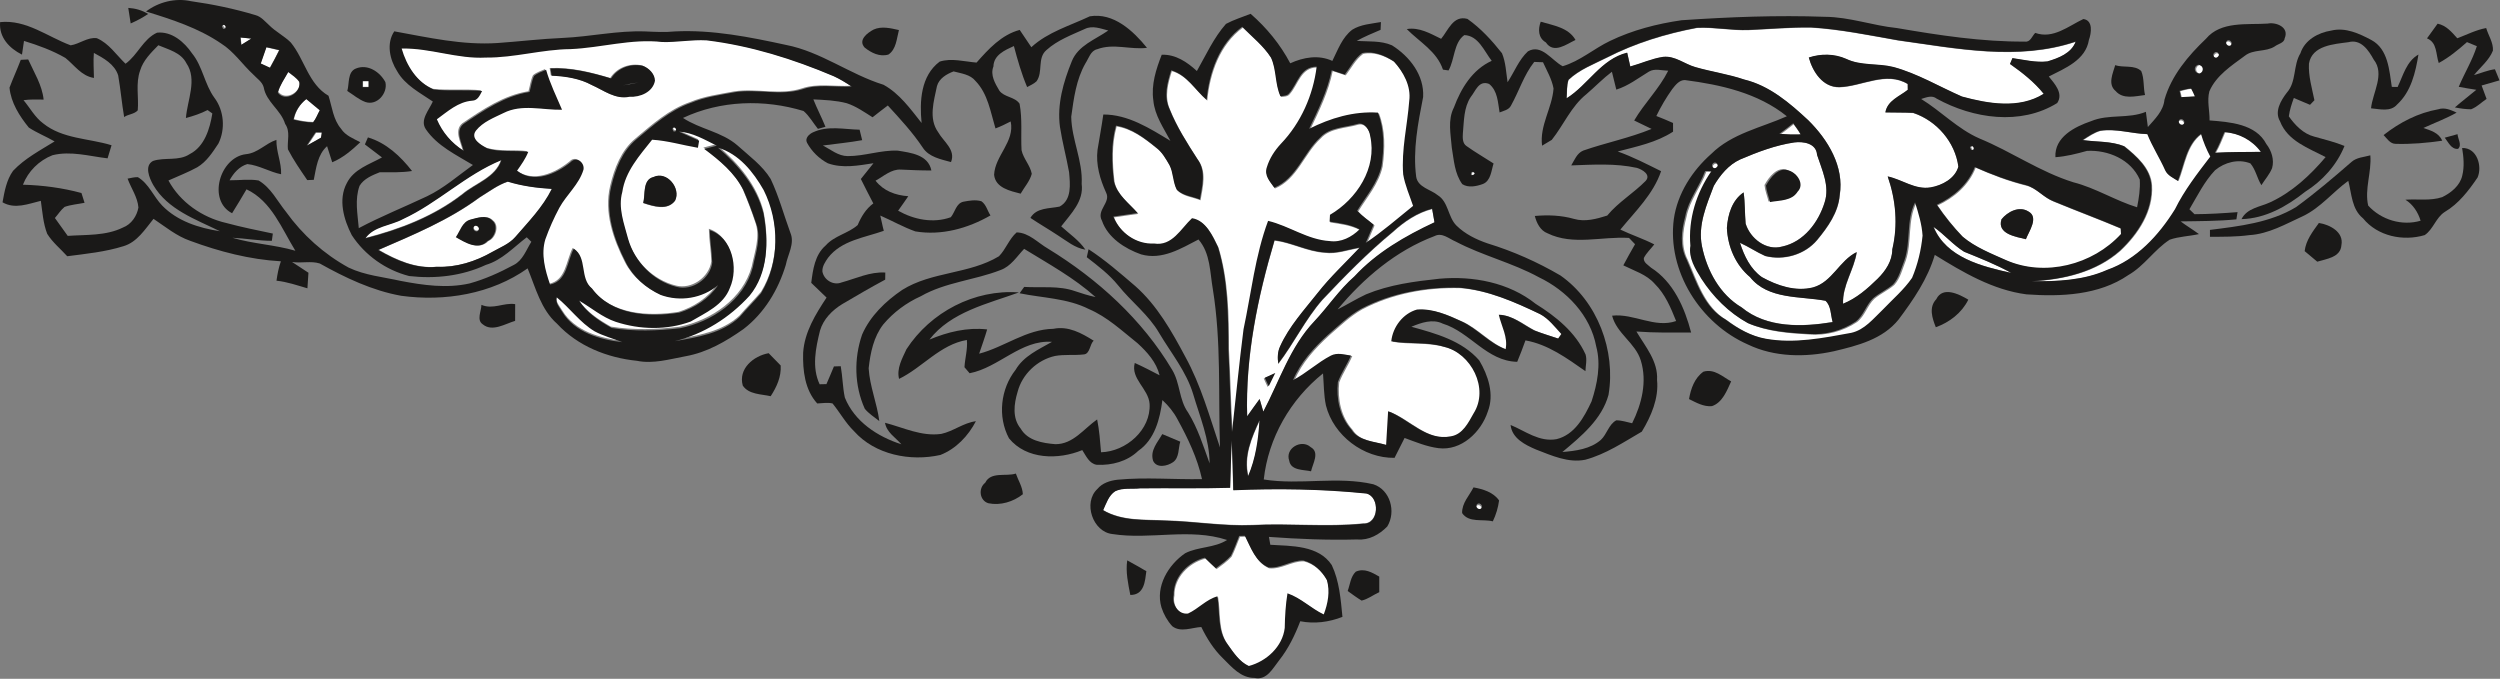 <?xml version="1.0" encoding="UTF-8" standalone="no"?>
<svg width="1267px" height="344px" viewBox="0 0 1267 344" version="1.1" xmlns="http://www.w3.org/2000/svg" xmlns:xlink="http://www.w3.org/1999/xlink" xmlns:sketch="http://www.bohemiancoding.com/sketch/ns">
    <rect x="0" y="0" width="1267" height="344" fill="#808080" stroke="none"/>
    <title>Untitled</title>
    <description>Created with Sketch (http://www.bohemiancoding.com/sketch)</description>
    <defs></defs>
    <g id="Page-1" stroke="none" stroke-width="1" fill="none" fill-rule="evenodd" sketch:type="MSPage">
        <g id="Group" sketch:type="MSLayerGroup">
            <path d="M113,12.646 C114.421,10.467 116.171,14.547 113.57,13.936 C113.43,13.607 113.141,12.966 113,12.646" id="Fill-1452" fill="#FFFFFF" sketch:type="MSShapeGroup"></path>
            <path d="M814.46,29.241 C828.779,21.911 844.32,17.151 860.1,14.181 C868.849,13.74 877.589,15.651 886.36,15.291 C896.83,14.841 907.299,13.89 917.8,14.01 C932.69,14.921 947.31,17.961 961.979,20.541 C991.73,24.66 1022.68,31.04 1052.02,21.201 C1049.78,27.18 1043.27,29.55 1037.7,31.231 C1031.71,31.89 1025.839,30.39 1019.97,29.56 C1019.54,30.54 1019.13,31.531 1018.73,32.52 C1024.96,36.901 1031.02,41.651 1035.819,47.64 C1023.409,55.421 1007.669,52.641 994.399,49.04 C982.88,44.01 971.95,37.421 959.75,34.081 C951.859,32.041 943.21,33.551 935.739,29.95 C929.77,27.281 922.919,27.22 916.76,29.261 C918.72,36.441 923.819,44.421 932.24,44.271 C943.67,43.921 955.96,35.991 966.879,42.66 C966.889,43.401 966.91,44.88 966.919,45.621 C962.739,48.97 956.63,51.02 955.569,57.051 C960.28,57.18 964.95,57.051 969.7,57.321 C981.569,61.271 990.95,72.12 992.56,84.57 C990.859,90.611 984.31,94.071 978.509,95.07 C970.62,96.391 964.099,91.061 956.74,89.511 C960.859,101.391 962.02,114.09 959.08,126.45 C959.069,132.36 955.68,137.391 951.64,141.37 C946.499,146.431 940.89,151.32 934.109,154.05 C933.71,144.681 939.66,136.881 941.04,127.86 C932.24,132.16 928.66,143.021 918.95,145.751 C910.02,148.001 900.749,144.861 892.99,140.55 C887.15,136.45 883.979,129.751 881.869,123.141 C886.279,125.1 890.249,127.87 894.68,129.821 C904.05,132.22 914.71,129.18 920.97,121.711 C926.37,115.171 931.7,107.76 932.41,99.021 C934.799,84.54 926.43,70.871 916.52,61.071 C907.12,52.32 896.85,43.5 884.04,40.411 C875.97,37.66 867.47,36.48 859.309,34.12 C853.82,32.601 849.04,28.31 843.02,28.911 C837.25,29.75 831.85,32.261 826.28,33.801 C825.889,32.051 825.1,28.551 824.71,26.801 C811.46,30.051 804.91,43.131 794,49.93 C794.29,46.81 793.95,43.541 794.97,40.551 C800.489,35.301 807.759,32.62 814.46,29.241" id="Fill-1453" fill="#FFFFFF" sketch:type="MSShapeGroup"></path>
            <path d="M611.85,50.999 C613.149,37.12 618.25,22.52 629.88,14 C634.859,19.029 640.62,23.56 644.459,29.6 C647.3,35.75 646.43,43.019 649.25,49.17 C650.819,48.99 652.77,49.05 653.78,47.57 C658.04,42.63 659.329,34.209 667.63,34.2 C665.86,48.64 659.629,62.729 649.52,73.28 C646.34,76.7 643.74,80.68 642.379,85.19 C640.899,89.429 644.059,92.48 646.169,95.55 C657.46,90.83 660.889,77.979 669.379,70.139 C674.18,64.85 682.01,65.099 688.36,63.22 C691.97,62.26 694.35,66.32 694.76,69.37 C698.35,85.53 687.91,101.41 674.38,109.289 C674.31,110.44 674.24,111.599 674.19,112.749 C679.35,113.55 684.68,114.16 689.37,116.66 C685.369,120.589 680.02,123.4 674.22,122.6 C663.02,121.93 653.71,114.91 643.009,112.36 C636.43,130.06 634.48,148.96 630.559,167.33 C628.34,184.629 626.67,201.999 624.72,219.33 C623.85,205.33 623.62,191.3 622.87,177.29 C622.83,159.98 622.66,142.28 617.599,125.589 C614.86,119.97 611.43,112.089 604.46,111.01 C598.76,116.299 594.45,125.309 585.209,123.84 C576.27,124.34 567.78,118.39 564.58,110.18 C568.669,109.54 572.78,108.98 576.889,108.4 C572.57,103.379 566.41,99.149 564.88,92.32 C563.729,82.979 563.37,73.25 565.919,64.1 C573.749,65.34 580.14,70.23 586.12,75.08 C589.229,77.369 591.12,80.82 593.02,84.09 C595.01,87.99 594.689,92.649 596.71,96.539 C599.77,99.629 604.61,99.939 608.45,101.519 C609.61,94.67 611.71,87.05 607.149,81.01 C601.859,72.8 596.569,64.53 592.93,55.43 C590.089,49.1 591.93,42.3 593.919,36.059 C601.89,38.35 605.91,45.939 611.85,50.999" id="Fill-1454" fill="#FFFFFF" sketch:type="MSShapeGroup"></path>
            <path d="M122,19 C123.83,19.17 125.651,19.349 127.481,19.55 C125.801,20.639 124.111,21.69 122.401,22.72 C122.301,21.79 122.1,19.929 122,19" id="Fill-1455" fill="#FFFFFF" sketch:type="MSShapeGroup"></path>
            <path d="M288.62,24.509 C304.111,23.849 319.491,19.109 335.051,20.919 C342.55,21.149 350.011,19.648 357.521,20.078 C379.841,22.799 401.46,29.559 422.101,38.319 C425.24,39.749 428.181,41.579 431.06,43.469 C422.82,43.919 414.241,42.059 406.261,44.819 C395.201,48.359 383.34,44.549 372.02,46.319 C364.481,47.759 356.75,48.739 349.631,51.749 C339.031,55.409 330.481,63.098 322.021,70.188 C314.75,76.208 311.321,85.349 309.201,94.249 C306.05,107.529 310.691,121.049 316.701,132.789 C320.4,140.078 326.981,145.718 334.34,149.119 C344.12,152.668 355.391,150.859 363.35,144.139 C358.841,150.959 351.531,155.618 343.841,158.039 C328.591,160.469 309.591,159.479 299.53,145.898 C293.041,140.699 297.271,130.199 290.24,125.659 C286.801,132.098 286.951,142.009 278.22,143.828 C275.731,136.569 273.521,128.538 275.81,120.949 C277.771,115.438 280.161,110.078 282.92,104.919 C286.601,98.219 292.931,93.069 295.151,85.589 C295.831,81.939 291.47,78.669 288.65,81.809 C281.301,87.789 269.94,92.828 261.471,86.149 C263.611,83.109 265.79,80.058 267.17,76.578 C260.351,75.689 253.181,76.889 246.551,74.899 C243.44,73.398 237.551,69.889 240.65,65.819 C244.161,61.388 249.751,59.279 254.69,56.869 C263.921,52.199 274.421,55.448 284.281,55.248 C281.441,48.558 278.21,42.029 276.201,35.018 C274.121,35.929 271.861,36.619 270.11,38.119 C268.911,40.668 268.59,43.529 267.821,46.229 C255.251,48.259 244.59,55.519 234.281,62.489 C230.06,65.999 233.4,71.738 234.42,76.058 C228.371,72.179 223.661,66.719 220.85,60.069 C226.34,56.099 231.611,51.209 238.741,50.648 C241.58,50.589 242.641,47.869 243.77,45.739 C235.641,44.978 227.441,45.879 219.341,45.008 C210.751,41.489 205.49,32.849 203,24.229 C217.421,23.879 231.21,29.598 245.67,28.799 C260.141,28.938 274.151,24.629 288.62,24.509 L288.62,24.509 Z M309.251,39.529 L309.251,39.529 C299.28,36.549 289.04,33.978 278.561,34.489 C278.741,35.708 278.931,36.939 279.131,38.159 C286.151,38.459 293.33,39.539 299.591,42.929 C305.67,45.608 311.521,50.379 318.641,48.809 C323.971,49.129 330.42,46.469 331.501,40.699 C331.451,37.208 328.46,34.289 325.34,33.139 C319.17,31.799 312.65,34.219 309.251,39.529 L309.251,39.529 Z" id="Fill-1456" fill="#FFFFFF" sketch:type="MSShapeGroup"></path>
            <path d="M1128.352,21.391 C1129.612,20.122 1131.732,22.242 1130.471,23.512 C1129.242,24.682 1127.171,22.612 1128.352,21.391" id="Fill-1457" fill="#FFFFFF" sketch:type="MSShapeGroup"></path>
            <path d="M134.881,24 C137.061,24.47 139.231,24.97 141.401,25.48 C139.901,28.5 138.341,31.48 136.691,34.419 C135.121,33.71 133.561,33 132,32.27 C132.991,29.52 133.91,26.75 134.881,24" id="Fill-1458" fill="#FFFFFF" sketch:type="MSShapeGroup"></path>
            <path d="M690.861,27.322 C696.5,26.112 702.201,28.491 706.85,31.491 C711.751,36.842 715.76,44.112 714.721,51.582 C713.78,64.002 710.681,76.302 711.66,88.822 C712.601,94.352 714.911,99.492 716.681,104.772 C708.791,111.141 701.111,117.842 692.681,123.502 C693.98,120.422 695.361,117.372 696.641,114.272 C693.861,111.921 690.77,109.892 688.321,107.202 C692.84,99.861 698.761,93.141 700.71,84.482 C701.951,75.541 702.211,66.032 698.851,57.502 C686.541,56.712 674.83,60.241 664,65.701 C668.551,56.112 673.28,46.512 675.421,36.032 C677.611,36.792 679.801,37.522 682.02,38.202 C684.881,34.522 687.031,30.101 690.861,27.322" id="Fill-1459" fill="#FFFFFF" sketch:type="MSShapeGroup"></path>
            <path d="M1122.492,27.486 C1123.711,26.046 1125.861,28.146 1124.382,29.376 C1123.142,30.866 1121.042,28.716 1122.492,27.486" id="Fill-1460" fill="#FFFFFF" sketch:type="MSShapeGroup"></path>
            <path d="M1114.711,33 C1117.312,33.16 1118.042,36.48 1115.352,37.46 C1112.731,37.29 1112.001,33.98 1114.711,33" id="Fill-1461" fill="#FFFFFF" sketch:type="MSShapeGroup"></path>
            <path d="M146.28,36 C148.23,37.539 150.43,38.88 151.85,40.97 C153.049,46.48 144.76,51.47 141,46.44 C142.03,42.649 144.43,39.42 146.28,36" id="Fill-1462" fill="#FFFFFF" sketch:type="MSShapeGroup"></path>
            <path d="M184,41 L186.999,41 L186.999,44 L184,44 L184,41" id="Fill-1463" fill="#FFFFFF" sketch:type="MSShapeGroup"></path>
            <path d="M316,43.48 C318.65,42.861 321.219,42.4 323.96,42 C321.359,42.63 318.59,43.041 316,43.48" id="Fill-1464" fill="#FFFFFF" sketch:type="MSShapeGroup"></path>
            <path d="M1105,46.17 C1106.919,45.71 1108.829,45.15 1110.82,45 C1111.57,46.26 1112.13,47.629 1112.73,48.979 C1110.98,49.08 1107.48,49.28 1105.73,49.37 C1105.549,48.57 1105.19,46.97 1105,46.17" id="Fill-1465" fill="#FFFFFF" sketch:type="MSShapeGroup"></path>
            <path d="M149,60.38 C149.8,56.16 152.159,52.61 155.45,50 C157.16,51.42 160.58,54.26 162.28,55.68 C161.129,57.69 160.379,59.99 158.87,61.809 C155.52,61.76 152.24,61.19 149,60.38" id="Fill-1466" fill="#FFFFFF" sketch:type="MSShapeGroup"></path>
            <path d="M1104.352,61.392 C1105.611,60.121 1107.732,62.242 1106.472,63.512 C1105.242,64.682 1103.171,62.611 1104.352,61.392" id="Fill-1467" fill="#FFFFFF" sketch:type="MSShapeGroup"></path>
            <path d="M909.03,63 C910.32,64.819 911.7,66.61 912.791,68.59 C909.141,68.71 905.61,68.59 902,68.37 C904.38,66.62 906.72,64.84 909.03,63" id="Fill-1468" fill="#FFFFFF" sketch:type="MSShapeGroup"></path>
            <path d="M341,64.647 C342.42,62.466 344.171,66.547 341.571,65.937 C341.431,65.606 341.141,64.967 341,64.647" id="Fill-1469" fill="#FFFFFF" sketch:type="MSShapeGroup"></path>
            <path d="M1064.72,66.306 C1072.759,65.106 1080.6,67.805 1088.6,68.026 C1091.139,74.376 1094.889,80.135 1097.669,86.386 C1098.9,89.056 1101.779,90.246 1104.109,91.756 C1107.36,83.666 1108.29,73.506 1115.819,67.926 C1117,71.885 1118.57,75.775 1120.54,79.426 C1114.02,87.946 1107.379,96.476 1102.62,106.135 C1094.44,119.275 1083.229,131.555 1068.289,136.805 C1056.32,142.176 1042.89,142.725 1030,142.576 C1045.899,141.785 1062.52,137.926 1074.71,127.106 C1083.779,118.586 1091.479,106.926 1090.68,93.975 C1090.13,85.385 1083.019,79.176 1076.77,74.155 C1070.169,71.485 1062.72,72.046 1055.799,71.035 C1058.619,69.226 1061.439,67.206 1064.72,66.306" id="Fill-1470" fill="#FFFFFF" sketch:type="MSShapeGroup"></path>
            <path d="M160.419,67 C161.21,67.011 162.79,67.031 163.58,67.04 C163.479,67.681 163.289,68.971 163.19,69.621 C160.79,70.951 158.399,72.31 156,73.66 C157.45,71.421 158.93,69.211 160.419,67" id="Fill-1471" fill="#FFFFFF" sketch:type="MSShapeGroup"></path>
            <path d="M343.6,66 C350.62,66.459 356.661,70.109 362.801,73.129 C360.67,73.669 358.561,74.22 356.461,74.799 C364.15,80.57 371.9,86.91 376.311,95.679 C378.691,101.2 380.83,106.839 382.741,112.55 C385.45,119.88 382.421,127.68 380.991,134.95 C376.531,151.5 360.351,162.379 344.21,165.629 C332.75,166.97 320.971,167.36 309.571,165.519 C303.331,162.019 296.931,157.82 293,151.65 C299.191,155.259 304.741,160.1 311.611,162.41 C323.801,166.4 337.45,166.729 349.54,162.249 C357.02,157.83 366.201,153.94 369.44,145.17 C373.911,135.11 370.681,119.679 359.241,115.939 C359.311,121.47 360.351,126.94 360.481,132.47 C359.41,140.499 350.521,146.749 342.59,144.72 C330.741,141.859 321.201,132.05 317.871,120.429 C315.85,112.729 312.651,104.629 314.9,96.58 C316.42,86.11 323.701,78.05 330.011,70.1 C337.891,70.58 345.471,72.879 353.221,74.19 C353.42,72.979 353.631,71.78 353.841,70.58 C350.421,69.06 347,67.529 343.6,66 L343.6,66 Z M331.141,89.81 L331.141,89.81 C325.501,91.16 327.071,98.97 325.951,102.95 C331.091,104.65 338.221,106.96 342.09,101.78 C345.201,95.609 338,86.569 331.141,89.81 L331.141,89.81 Z" id="Fill-1472" fill="#FFFFFF" sketch:type="MSShapeGroup"></path>
            <path d="M1127.799,67 C1135.079,67.441 1141.89,71.061 1146.24,76.981 C1138.48,77.061 1130.72,76.981 1123,77.44 C1124.93,74.121 1126.289,70.531 1127.799,67" id="Fill-1473" fill="#FFFFFF" sketch:type="MSShapeGroup"></path>
            <path d="M909.34,72.15 C913.859,71.561 920.529,72.511 920.9,78.45 C923.39,86.091 927.41,94.261 924.76,102.45 C921.64,112.661 914.15,122.59 903.22,124.92 C895.069,127.211 886.95,120.731 884.69,113.271 C884.23,108 884.43,102.711 883.67,97.48 C877.77,101.451 875.66,108.75 875.199,115.48 C875.609,124.96 879.57,134.25 886.95,140.421 C896.069,151.86 912.419,149.991 925.15,152.381 C928.09,155.001 927.73,159.581 928.81,163.2 C913.37,165.711 895.469,166.351 882.67,155.761 C871.61,149.23 865.099,137.091 862.579,124.811 C860.38,114.13 864.89,103.89 868.57,94.15 C871.789,88.701 876.06,83.46 881.95,80.77 C890.749,77.021 899.819,73.56 909.34,72.15 L909.34,72.15 Z M894.239,93.761 L894.239,93.761 C894.48,96.621 895.62,99.321 896.299,102.11 C901.19,101.211 907.3,101.64 910.28,96.851 C913.93,93.161 910.14,87.511 906.03,86.221 C900.759,83.951 896.409,89.781 894.239,93.761 L894.239,93.761 Z" id="Fill-1474" fill="#FFFFFF" sketch:type="MSShapeGroup"></path>
            <path d="M363.96,74 C374.59,77.18 381.82,86.24 387.089,95.49 C395.19,111.7 395.26,132.191 385.72,147.811 C382.22,151.95 378.34,155.771 374.819,159.891 C365.929,168.191 353.49,170.041 342,172.061 C356.639,168.51 369.859,160.13 379.95,149.03 C389.45,137.51 389.6,121.501 387.029,107.471 C383.71,93.931 374.32,82.891 363.96,74" id="Fill-1475" fill="#FFFFFF" sketch:type="MSShapeGroup"></path>
            <path d="M999,74.647 C1000.411,72.467 1002.161,76.547 999.57,75.936 C999.431,75.607 999.14,74.967 999,74.647" id="Fill-1476" fill="#FFFFFF" sketch:type="MSShapeGroup"></path>
            <path d="M253.91,81 C250.94,89.951 240.85,92.741 234.239,98.32 C219.85,109.491 202.52,116.161 185,120.61 C189.299,114.431 197.86,114.241 204.02,110.87 C221.68,102.721 235.84,88.361 253.91,81" id="Fill-1477" fill="#FFFFFF" sketch:type="MSShapeGroup"></path>
            <path d="M868.492,83.486 C869.712,82.046 871.861,84.145 870.381,85.375 C869.142,86.865 867.042,84.716 868.492,83.486" id="Fill-1478" fill="#FFFFFF" sketch:type="MSShapeGroup"></path>
            <path d="M1001.29,85 C1009.661,88.719 1018.241,91.959 1027.15,94.16 C1032.461,95.559 1035.891,100.28 1040.921,102.24 C1052.291,106.95 1063.84,111.219 1075.181,116.03 C1075.221,116.75 1075.311,118.2 1075.36,118.92 C1061.041,134.59 1036.801,140.78 1017.121,132.189 C1009.48,128.76 1001.44,125.64 994.96,120.189 C990.181,115.23 985.851,109.839 982,104.13 C990.391,100.269 997.901,93.78 1001.29,85 L1001.29,85 Z M1014.331,111.13 L1014.331,111.13 C1011.881,118.669 1021.891,120.01 1026.681,121.24 C1028.161,117.33 1033.411,110.16 1027.971,107.19 C1023.261,104.22 1017.411,107.33 1014.331,111.13 L1014.331,111.13 Z" id="Fill-1479" fill="#FFFFFF" sketch:type="MSShapeGroup"></path>
            <path d="M746.526,87 C750.447,87.78 744.227,90.439 746.526,87" id="Fill-1480" fill="#FFFFFF" sketch:type="MSShapeGroup"></path>
            <path d="M864.794,87 C865.584,87.01 867.173,87.039 867.964,87.05 C860.334,98.06 856.174,111.35 857.333,124.85 C856.314,131.1 859.784,136.479 862.854,141.529 C868.764,150.7 876.764,158.73 886.373,164 C896.064,168.129 906.783,168.969 917.183,169.539 C925.564,170.18 934.123,167.929 941.103,163.269 C945.173,160.18 946.304,154.85 949.953,151.419 C953.123,148.79 956.954,147.109 960.074,144.41 C963.163,141.01 964.154,136.31 965.823,132.17 C969.074,122.69 966.634,111.92 971.194,102.859 C972.913,108.339 974.654,113.96 975.004,119.719 C974.274,127.04 972.554,134.31 969.694,141.09 C965.544,147.129 959.893,151.92 954.864,157.19 C950.084,161.73 945.624,167.499 938.823,168.98 C924.573,171.6 909.904,174.549 895.434,171.94 C887.944,170.6 881.223,166.779 875.213,162.279 C864.054,155.969 860.224,142.73 855.383,131.72 C851.844,124.949 852.804,117.199 854.684,110.109 C856.263,101.68 861.874,94.92 864.794,87" id="Fill-1481" fill="#FFFFFF" sketch:type="MSShapeGroup"></path>
            <path d="M243.279,99.99 C247.93,97.169 252.4,93.699 257.589,92 C264.83,94.239 272.35,95.239 279.929,95.69 C275.37,104.93 268.08,112.33 261.419,120.05 C258.339,123.59 253.839,125.29 249.86,127.55 C241.29,132.48 231.53,135.58 221.55,135.17 C210.91,136.25 200.95,131.789 192,126.629 C209.68,118.969 227.69,111.52 243.279,99.99 L243.279,99.99 Z M238.81,111.329 L238.81,111.329 C234.74,112.439 233.65,117.12 231.479,120.23 C236.09,122.859 242.759,127.16 247.58,122.129 C251.199,120.739 253.28,114.36 249.899,111.749 C247.01,108.72 242.35,110.42 238.81,111.329 L238.81,111.329 Z" id="Fill-1482" fill="#FFFFFF" sketch:type="MSShapeGroup"></path>
            <path d="M705.874,117.71 C711.614,112.479 718.204,107.949 725.833,106 C726.133,107.709 726.734,111.13 727.034,112.85 C712.183,119.81 697.664,128.15 686.434,140.3 C678.724,147.02 673.113,155.62 666.144,163.02 C653.863,175.94 648.443,193.33 640.273,208.8 C639.653,206.66 639.033,204.52 638.404,202.4 C636.223,205.27 634.214,208.26 632.094,211.17 C631.154,180.92 637.383,150.84 645.964,121.969 C654.653,123.049 662.544,127.58 671.353,128.15 C677.423,128.96 683.194,126.64 689.083,125.709 C681.944,133.33 674.244,140.45 667.794,148.689 C660.984,157.299 653.364,165.57 648.804,175.679 C647.484,178.43 647.434,181.53 647.854,184.489 C655.813,174.06 661.543,162.01 670.203,152.08 C681.544,140.079 693.124,128.24 705.874,117.71 L705.874,117.71 Z M640.454,191.839 L640.454,191.839 C641.104,193.27 641.773,194.709 642.454,196.14 C643.564,193.899 644.674,191.649 645.774,189.399 C643.984,190.179 642.214,191 640.454,191.839 L640.454,191.839 Z" id="Fill-1483" fill="#FFFFFF" sketch:type="MSShapeGroup"></path>
            <path d="M240.391,114.346 C241.612,113.176 243.671,115.246 242.512,116.466 C241.242,117.735 239.122,115.616 240.391,114.346" id="Fill-1484" fill="#FFFFFF" sketch:type="MSShapeGroup"></path>
            <path d="M980,115 C985.479,118.81 989.819,124.07 995.509,127.61 C1003.59,130.89 1011.729,134.11 1019.38,138.329 C1004.6,135.09 986.38,130.59 980,115" id="Fill-1485" fill="#FFFFFF" sketch:type="MSShapeGroup"></path>
            <path d="M690.439,156.767 C705.75,148.747 723.229,145.567 740.42,146.047 C754.849,147.297 768.26,153.257 781.179,159.437 C785.57,161.817 788.62,165.907 791.959,169.507 C791.55,170.087 790.75,171.237 790.34,171.807 C786.279,170.436 782.13,169.207 778.14,167.647 C772.369,164.697 767.08,159.897 760.28,159.736 C761.55,165.447 765.03,171.167 763.729,177.217 C755.32,174.157 749.42,166.747 741.32,163.076 C734.289,159.837 726.8,156.507 718.86,157.107 C711.759,159.067 706.53,165.936 705.79,173.206 C714.61,174.767 723.72,173.357 732.4,175.947 C746.29,179.157 755.54,197.206 747.489,209.767 C744.86,214.447 741.99,220.327 736.129,221.336 C723.58,223.906 714.96,212.726 704.189,208.637 C703.81,214.327 703.47,220.017 703.179,225.707 C697.14,223.867 689.149,223.817 685.499,217.826 C679.67,211.407 677.84,202.286 678.72,193.867 C680.469,189.186 683.39,185.056 685.34,180.457 C682.019,179.917 678.429,178.817 675.23,180.427 C668.42,183.946 662.8,189.336 656,192.887 C659.769,183.867 666.559,176.476 673.69,169.947 C679.06,165.297 684.219,160.277 690.439,156.767" id="Fill-1486" fill="#FFFFFF" sketch:type="MSShapeGroup"></path>
            <path d="M282.168,150 C288.868,155.39 293.927,162.779 301.417,167.239 C305.848,169.599 310.757,170.87 315.407,172.71 C304.098,171.439 291.358,167.759 285.067,157.529 C283.717,155.23 281.348,152.91 282.168,150" id="Fill-1487" fill="#FFFFFF" sketch:type="MSShapeGroup"></path>
            <path d="M632.716,241.31 C630.306,231.249 634.426,221.859 638.496,213 C637.946,222.62 636.556,232.41 632.716,241.31" id="Fill-1488" fill="#FFFFFF" sketch:type="MSShapeGroup"></path>
            <path d="M623.379,247.06 C623.66,239.039 623.77,231.009 624.15,223 C624.57,231.43 624.78,239.859 624.95,248.309 C647.4,247.37 670,247.7 692.369,249.97 C699.34,251.57 699.009,265.61 690.759,265.239 C672.189,267.129 653.49,265.01 634.86,266 C620.1,266.64 605.47,264.08 590.739,263.71 C580.04,263.14 568.61,264.129 559,258.44 C560.59,255.01 561.799,250.93 565.149,248.789 C569.04,246.939 573.58,247.82 577.739,247.36 C592.95,247.16 608.169,247.55 623.379,247.06" id="Fill-1489" fill="#FFFFFF" sketch:type="MSShapeGroup"></path>
            <path d="M748.352,256.392 C749.612,255.121 751.731,257.241 750.472,258.512 C749.242,259.672 747.171,257.612 748.352,256.392" id="Fill-1490" fill="#FFFFFF" sketch:type="MSShapeGroup"></path>
            <path d="M628.39,272.071 C629.11,272.051 630.55,272.02 631.259,272 C634.259,277.921 636.63,285.181 643.219,288.04 C649.38,288.67 654.67,284.35 660.84,284.511 C666.109,285.811 670.25,289.741 672.83,294.43 C674.53,300.241 673.349,306.341 671.25,311.86 C664.8,308.821 659.68,303.5 652.869,301.161 C651.919,306.961 651.58,312.83 651.48,318.7 C650.39,328.19 642.19,335.65 633.29,337.991 C628.44,335.8 625.38,331.011 622.39,326.841 C617.24,319.941 618.719,310.651 617.35,302.691 C611.639,304.3 607.73,309.001 602.46,311.41 C597.409,312.051 594.139,306.58 595.2,301.981 C595,292.831 602.419,285.261 610.949,283.101 C612.8,284.911 614.65,286.72 616.57,288.451 C619.21,286.471 621.98,284.591 624.19,282.131 C625.82,278.88 627.01,275.431 628.39,272.071" id="Fill-1491" fill="#FFFFFF" sketch:type="MSShapeGroup"></path>
            <path d="M74,5.822 C80.381,0.983 88.891,-1.138 96.781,0.602 C107.861,2.162 118.861,4.452 129.59,7.693 C132.391,8.482 134.27,10.853 136.361,12.722 C139.691,16.103 144.071,18.213 147.421,21.593 C154.391,30.182 156.331,42.642 166.49,48.533 C168.29,54.143 168.841,60.572 172.831,65.233 C175.081,68.753 179.101,70.193 182.591,72.083 C178.351,76.082 173.831,79.982 168.371,82.243 C167.711,80.202 166.411,76.122 165.761,74.083 C160.901,78.413 160.241,85.163 159.02,91.143 C158.191,91.183 156.541,91.243 155.711,91.273 C152.261,86.193 148.721,81.122 145.911,75.662 C145.501,71.333 147.281,66.722 144.5,62.772 C142.331,55.643 134.921,51.733 133.631,44.183 C132.841,41.372 130.191,39.773 128.321,37.742 C122.78,32.612 118.511,26.093 112.04,22.022 C100.541,14.183 87.18,9.883 74,5.822 L74,5.822 Z M112.46,13.272 L112.46,13.272 C112.601,13.592 112.89,14.233 113.03,14.562 C115.631,15.173 113.881,11.093 112.46,13.272 L112.46,13.272 Z M121.85,19.003 L121.85,19.003 C121.95,19.932 122.151,21.793 122.251,22.723 C123.961,21.693 125.651,20.642 127.331,19.553 C125.501,19.352 123.68,19.173 121.85,19.003 L121.85,19.003 Z M135.061,23.903 L135.061,23.903 C134.09,26.653 133.171,29.423 132.18,32.173 C133.741,32.903 135.301,33.613 136.871,34.322 C138.521,31.383 140.081,28.403 141.581,25.383 C139.411,24.873 137.241,24.373 135.061,23.903 L135.061,23.903 Z M146.071,36.533 L146.071,36.533 C144.221,39.953 141.821,43.182 140.791,46.973 C144.551,52.003 152.84,47.013 151.641,41.503 C150.221,39.413 148.021,38.072 146.071,36.533 L146.071,36.533 Z M148.751,60.613 L148.751,60.613 C151.991,61.423 155.271,61.993 158.621,62.042 C160.13,60.223 160.88,57.923 162.031,55.913 C160.331,54.493 156.911,51.653 155.201,50.233 C151.91,52.843 149.551,56.393 148.751,60.613 L148.751,60.613 Z M159.87,67.142 L159.87,67.142 C158.381,69.353 156.901,71.563 155.451,73.802 C157.85,72.452 160.241,71.093 162.641,69.763 C162.74,69.113 162.93,67.823 163.031,67.182 C162.241,67.173 160.661,67.153 159.87,67.142 L159.87,67.142 Z" id="Fill-1492" fill="#1A1918" sketch:type="MSShapeGroup"></path>
            <path d="M65,4 C68.56,4.219 72.02,5.19 75.069,7.08 C72.29,8.97 69.3,10.53 66.23,11.889 C65.919,9.92 65.309,5.97 65,4" id="Fill-1493" fill="#1A1918" sketch:type="MSShapeGroup"></path>
            <path d="M522.682,23.919 C531.082,16.19 542.222,13.06 552.311,8.27 C564.352,6.279 574.341,15.66 581.292,24.24 C572.852,25.319 564.342,21.82 556.061,24.95 C552.712,25.66 551.762,29.62 550.102,32.099 C545.392,40.34 544.181,49.92 542.901,59.15 C543.082,70.759 548.831,81.49 548.192,93.18 C549.361,101.96 542.702,108.359 537.812,114.71 C541.992,118.529 546.861,121.769 550.082,126.53 C544.731,125.68 540.581,122.07 536.152,119.29 C531.552,116.249 526.792,113.5 522.212,110.43 C525.311,105.11 531.821,105.8 537.021,104.69 C543.302,101.249 542.322,93.22 541.811,87.279 C540.431,79.58 538.372,72.01 537.182,64.28 C535.642,52.88 538.931,41.54 543.172,31.09 C546.401,22.99 555.052,20.11 561.671,15.459 C557.842,14.5 553.682,12.78 549.842,14.649 C543.112,17.69 535.922,20.34 530.381,25.34 C525.542,29.4 528.771,36.54 525.282,41.239 C523.922,42.52 522.152,43.24 520.551,44.13 C517.712,37.4 515.702,30.38 513.842,23.33 C509.342,25.39 503.602,27.85 503.472,33.689 C501.742,38.02 504.332,42.29 506.472,45.939 C508.972,49.37 514.321,48.99 516.722,52.569 C518.192,60.339 517.292,68.27 517.722,76.13 C518.632,80.41 522.112,83.76 522.902,88.09 C521.902,91.85 519.152,94.829 517.262,98.15 C512.032,96.79 504.461,95.239 503.812,88.58 C504.262,78.869 514.391,71.79 512.212,61.55 C509.692,62.859 507.152,64.11 504.501,65.09 C501.992,56.76 500.672,47.5 494.362,41.02 C491.702,37.68 487.082,37.229 483.272,36.189 C479.722,37.55 475.931,39.74 474.851,43.649 C473.312,51.17 470.472,60.08 475.471,67.009 C478.181,71.81 484.492,75.89 481.972,82.139 C476.891,80.74 470.751,79.61 467.662,74.819 C462.521,67.09 456.191,60.279 449.942,53.459 C447.301,55.36 444.812,57.47 442.211,59.439 C438.021,56.79 433.871,53.859 429.132,52.31 C423.611,50.86 417.862,50.639 412.202,50.369 C414.071,55.07 416.452,59.56 418.342,64.26 C417.062,64.619 415.792,64.97 414.521,65.309 C412.091,62.309 410.211,58.79 407.242,56.26 C387.332,50.2 365.171,50.83 346.131,59.77 C354.781,65.51 365.771,66.749 373.751,73.7 C379.622,79 386.362,83.849 390.562,90.68 C394.731,99.459 397.242,108.92 400.582,118.03 C402.882,123.45 399.212,129.02 398.242,134.259 C394.432,146.879 387.402,158.63 376.841,166.74 C367.941,173.02 358.282,178.629 347.411,180.549 C339.332,182.029 331.061,184.54 322.802,182.859 C307.712,181.31 292.772,175.39 282.322,164.08 C274.091,156.82 271.442,145.779 267.401,136.01 C249.032,149.04 225.371,152.91 203.362,149.91 C188.662,147.29 174.981,140.76 162.052,133.53 C157.542,132.11 152.642,133.53 148.012,132.76 C150.761,134.609 153.572,136.37 156.322,138.23 C156.161,140.86 155.992,143.49 155.801,146.12 C150.632,144.62 145.511,142.81 140.122,142.26 C140.591,138.92 141.221,135.599 142.352,132.43 C126.602,131.54 111.112,127.49 96.352,122.03 C89.462,119.639 83.792,114.91 77.802,110.91 C73.522,116.169 69.512,122.69 62.662,124.74 C53.402,127.66 43.661,128.62 34.071,129.86 C30.682,126.1 26.602,122.83 23.922,118.499 C21.852,113.17 21.512,107.39 20.691,101.78 C14.332,103.32 7.532,106.17 1.282,102.53 C2.261,97.05 3.302,91.19 6.622,86.57 C12.602,80.249 20.362,76.2 27.672,71.67 C23.392,69.189 18.742,67.37 14.602,64.65 C9.902,58.87 5.501,51.959 4.821,44.41 C6.602,39.669 8.741,35.069 10.532,30.319 C11.782,30.259 13.042,30.19 14.291,30.129 C17.261,36.729 21.352,43.13 22.112,50.47 C18.711,50.43 15.302,50.299 11.922,50.77 C15.221,54.689 17.701,59.459 21.902,62.549 C31.722,70.45 44.942,70.05 56.532,73.61 C55.842,75.79 55.202,78.05 54.521,80.249 C45.292,79.17 35.891,76.359 26.602,78.66 C19.781,81.339 14.282,86.78 11.622,93.609 C21.622,93.88 31.632,95.2 41.282,97.819 C41.672,99.059 42.462,101.54 42.852,102.78 C39.482,103.47 35.982,103.709 32.732,104.86 C30.801,106.44 29.462,108.61 27.822,110.48 C29.981,113.5 32.142,116.519 34.322,119.54 C43.661,118.889 53.671,119.59 62.312,115.31 C66.542,113.71 69.412,109.49 70.151,105.16 C69.731,99.89 66.442,95.41 64.662,90.53 C66.381,90.2 68.102,89.729 69.862,89.78 C75.462,93.069 77.812,99.68 82.202,104.189 C89.891,112.109 100.822,115.55 111.472,117.189 C99.192,111.149 84.972,106.27 77.651,93.749 C75.662,90.2 73.042,83.979 77.542,81.57 C83.552,79.55 90.602,81.799 96.142,78.1 C103.682,74.27 106.352,65.26 107.612,57.5 C106.802,56.919 106.002,56.35 105.202,55.769 C101.721,57.569 97.991,58.799 94.222,59.81 C94.901,50.79 100.132,40.28 94.442,32.01 C91.702,26.6 85.402,25.13 80.241,22.93 C76.571,26.69 72.582,30.55 71.021,35.729 C68.651,42.269 70.402,49.209 69.812,55.919 C68.082,57.91 64.882,57.869 62.921,59.33 C61.712,52.33 61.132,45.24 59.901,38.249 C58.132,32.53 52.502,29.48 47.571,26.81 C47.212,31.04 47.562,35.27 47.612,39.5 C41.232,38.519 37.772,33.04 33.132,29.35 C26.572,25.569 19.382,22.95 12.161,20.74 C11.792,23.049 11.482,25.37 11.142,27.68 C4.751,24.49 -0.579,18.95 0.051,11.21 C13.341,9.83 24.072,18.629 35.811,22.97 C40.301,22.31 44.392,18.72 49.062,19.349 C55.192,21.939 58.931,27.85 63.611,32.299 C69.742,27.95 72.562,19.72 79.602,16.559 C87.071,15.779 93.422,21.3 97.352,27.08 C102.752,33.72 103.652,42.71 108.671,49.559 C113.572,56.099 114.292,65.42 110.702,72.729 C107.741,77.189 104.692,81.989 99.952,84.78 C95.262,87.37 90.242,89.249 85.372,91.47 C91.282,102.44 102.462,110.189 114.512,112.97 C122.351,115.1 130.322,116.69 138.272,118.37 C138.102,119.6 137.942,120.82 137.771,122.049 C131.062,122.03 124.451,120.82 117.772,120.5 C128.182,123.599 139.232,124.019 149.692,127.079 C142.752,115.859 137.621,101.93 124.932,95.95 C122.522,100 120.152,104.09 117.622,108.07 C104.982,101.579 111.392,79.69 124.622,78.14 C130.671,77.6 134.561,72.66 140.092,70.889 C139.922,76.829 142.712,82.4 142.462,88.31 C136.592,87.119 131.362,83.79 125.351,83.15 C121.211,84.38 118.372,87.74 116.342,91.36 C121.252,91.419 126.152,90.65 131.042,91.46 C137.342,95.129 140.561,101.96 144.992,107.42 C153.322,119.01 164.152,128.75 176.672,135.61 C184.972,139.58 194.222,140.36 203.082,142.37 C214.541,144.549 226.401,146.26 237.972,143.649 C245.782,141.49 253.211,138.129 260.341,134.299 C264.962,131.97 266.672,126.67 269.291,122.53 C268.502,121.769 267.722,121.009 266.952,120.26 C260.312,125.299 254.452,131.81 246.231,134.249 C234.152,139.889 220.552,141.42 207.362,139.899 C195.551,136.88 184.942,129.38 178.271,119.16 C174.222,111.269 171.281,101.12 175.772,92.79 C179.342,85.689 187.132,83.36 193.592,79.79 C190.702,77.579 187.832,75.38 184.931,73.19 C185.442,71.999 185.952,70.81 186.462,69.629 C195.722,72.389 203.001,79.18 208.822,86.67 C203.402,87.51 197.932,87.319 192.482,87.29 C188.732,88.769 184.402,90.549 182.231,94.16 C179.711,101.069 181.242,108.52 181.832,115.619 C193.082,109.64 204.932,104.919 216.431,99.47 C224.952,95.39 232.072,89.08 239.681,83.62 C231.191,78.47 221.612,74 215.831,65.53 C212.642,60.84 217.492,55.74 219.352,51.45 C212.891,47.029 205.282,43.19 201.292,36.119 C197.531,30.23 195.682,22.019 199.822,15.879 C217.102,19.01 234.482,23 252.182,21.8 C263.202,21.03 274.181,19.689 285.222,19.22 C299.211,18.599 313.032,15.4 327.082,15.93 C332.081,16.15 337.102,16.44 342.112,15.92 C361.111,14.99 379.882,18.76 398.332,22.76 C416.051,26.21 430.691,37.67 447.762,42.959 C455.882,47.41 461.402,55.21 467.072,62.33 C465.981,51.389 466.612,38.439 476.232,31.22 C482.152,29.319 488.801,31.209 494.912,31.72 C500.972,24.85 507.602,17.6 516.782,15.16 C518.742,18.07 520.751,20.969 522.682,23.919 L522.682,23.919 Z M289.181,24.89 L289.181,24.89 C274.712,25.01 260.702,29.319 246.231,29.18 C231.771,29.979 217.982,24.26 203.561,24.61 C206.051,33.23 211.312,41.87 219.902,45.389 C228.002,46.26 236.202,45.359 244.331,46.12 C243.202,48.25 242.141,50.97 239.302,51.029 C232.172,51.59 226.901,56.48 221.411,60.45 C224.222,67.1 228.932,72.56 234.981,76.439 C233.961,72.119 230.621,66.38 234.842,62.87 C245.151,55.9 255.812,48.64 268.382,46.61 C269.151,43.91 269.472,41.049 270.671,38.5 C272.422,37 274.682,36.31 276.762,35.399 C278.771,42.41 282.002,48.939 284.842,55.629 C274.982,55.829 264.482,52.58 255.251,57.25 C250.312,59.66 244.722,61.769 241.211,66.2 C238.112,70.27 244.001,73.779 247.112,75.28 C253.742,77.27 260.912,76.07 267.731,76.959 C266.351,80.439 264.172,83.49 262.032,86.53 C270.501,93.209 281.862,88.17 289.211,82.19 C292.031,79.05 296.392,82.32 295.712,85.97 C293.492,93.45 287.162,98.6 283.481,105.3 C280.722,110.459 278.332,115.819 276.371,121.33 C274.082,128.919 276.292,136.95 278.781,144.209 C287.512,142.39 287.362,132.479 290.801,126.04 C297.832,130.58 293.602,141.08 300.091,146.279 C310.152,159.86 329.152,160.85 344.402,158.42 C352.092,155.999 359.402,151.34 363.911,144.52 C355.952,151.24 344.681,153.049 334.901,149.5 C327.542,146.099 320.961,140.459 317.262,133.17 C311.252,121.43 306.611,107.91 309.762,94.63 C311.882,85.73 315.311,76.589 322.582,70.569 C331.042,63.479 339.592,55.79 350.192,52.13 C357.311,49.12 365.042,48.14 372.581,46.7 C383.901,44.93 395.762,48.74 406.822,45.2 C414.802,42.44 423.381,44.3 431.621,43.85 C428.742,41.96 425.801,40.13 422.662,38.7 C402.021,29.94 380.402,23.18 358.082,20.459 C350.572,20.029 343.111,21.53 335.612,21.3 C320.052,19.49 304.672,24.23 289.181,24.89 L289.181,24.89 Z M340.751,65.3 L340.751,65.3 C340.892,65.62 341.182,66.259 341.322,66.59 C343.922,67.2 342.171,63.119 340.751,65.3 L340.751,65.3 Z M344.081,66.71 L344.081,66.71 C347.481,68.239 350.902,69.77 354.322,71.29 C354.112,72.49 353.901,73.689 353.702,74.9 C345.952,73.589 338.372,71.29 330.492,70.81 C324.182,78.76 316.901,86.82 315.381,97.29 C313.132,105.339 316.331,113.439 318.352,121.139 C321.682,132.76 331.222,142.569 343.071,145.43 C351.002,147.459 359.891,141.209 360.962,133.18 C360.832,127.65 359.792,122.18 359.722,116.649 C371.162,120.389 374.392,135.82 369.921,145.88 C366.682,154.65 357.501,158.54 350.021,162.959 C337.931,167.439 324.282,167.11 312.092,163.12 C305.222,160.81 299.672,155.969 293.481,152.36 C297.412,158.53 303.812,162.729 310.052,166.229 C321.452,168.07 333.231,167.68 344.691,166.339 C360.832,163.089 377.012,152.21 381.472,135.66 C382.902,128.39 385.931,120.59 383.222,113.26 C381.311,107.549 379.172,101.91 376.792,96.389 C372.381,87.62 364.631,81.28 356.942,75.509 C359.042,74.93 361.151,74.379 363.282,73.839 C357.142,70.819 351.101,67.169 344.081,66.71 L344.081,66.71 Z M363.892,74.849 L363.892,74.849 C374.252,83.74 383.642,94.78 386.961,108.32 C389.532,122.35 389.382,138.359 379.882,149.879 C369.791,160.979 356.571,169.359 341.932,172.91 C353.422,170.89 365.861,169.04 374.751,160.74 C378.272,156.62 382.152,152.799 385.652,148.66 C395.192,133.04 395.122,112.549 387.021,96.339 C381.752,87.089 374.522,78.029 363.892,74.849 L363.892,74.849 Z M254.102,81.189 L254.102,81.189 C236.032,88.55 221.872,102.91 204.212,111.059 C198.052,114.43 189.491,114.62 185.192,120.799 C202.712,116.35 220.042,109.68 234.431,98.509 C241.042,92.93 251.132,90.14 254.102,81.189 L254.102,81.189 Z M242.961,100.05 L242.961,100.05 C227.372,111.58 209.362,119.029 191.682,126.689 C200.632,131.849 210.592,136.31 221.232,135.23 C231.212,135.64 240.972,132.54 249.542,127.61 C253.521,125.35 258.021,123.65 261.101,120.11 C267.762,112.39 275.052,104.99 279.611,95.75 C272.032,95.299 264.512,94.299 257.271,92.06 C252.082,93.759 247.612,97.229 242.961,100.05 L242.961,100.05 Z M282.142,150.7 L282.142,150.7 C281.322,153.61 283.691,155.93 285.041,158.229 C291.332,168.459 304.072,172.139 315.381,173.41 C310.731,171.57 305.822,170.299 301.391,167.939 C293.901,163.479 288.842,156.09 282.142,150.7 L282.142,150.7 Z" id="Fill-1494" fill="#1A1918" sketch:type="MSShapeGroup"></path>
            <path d="M621.325,12.109 C625.275,9.979 629.635,8.67 633.814,7 C641.955,14.11 648.844,22.489 653.894,32.07 C660.625,28.999 668.265,27.65 675.235,30.87 C678.014,25.31 680.195,18.97 685.315,15.06 C689.654,12.33 694.934,12.08 699.855,11.17 C699.784,12.49 699.724,13.799 699.675,15.12 C695.574,16.86 691.504,18.57 687.595,20.7 C693.544,21.18 699.835,20.489 705.455,22.97 C714.395,28.589 721.865,38.11 721.244,49.159 C718.645,62.43 715.954,76.06 717.724,89.6 C718.574,94.999 725.054,95.959 728.675,98.95 C734.105,102.34 733.774,109.929 738.094,114.29 C742.494,118.62 748.144,121.39 753.934,123.36 C766.805,127.31 779.204,132.81 790.824,139.609 C809.625,152.759 818.965,177.76 815.195,200.12 C811.795,212.569 801.325,221.12 791.815,229.08 C798.565,228.52 805.954,227.59 811.285,222.96 C814.405,220.09 815.275,215.089 819.125,213.02 C821.864,213 824.494,213.929 827.164,214.5 C832.014,204.779 834.865,193.409 831.565,182.73 C828.884,173.83 819.344,169.09 817.014,159.989 C828.064,158.73 838.605,166.48 849.455,162.699 C846.744,155.92 843.884,149.009 838.574,143.79 C834.395,139.03 828.165,137.239 822.695,134.479 C824.584,130.86 826.625,127.319 828.645,123.77 C827.615,122.71 826.595,121.65 825.585,120.58 C811.885,119.719 797.204,124.549 784.304,118.24 C780.614,116.85 778.764,113.04 777.844,109.45 C784.504,108.859 791.224,109.09 797.705,110.94 C803.324,112.57 809.135,110.959 814.535,109.249 C820.154,102.439 827.875,97.93 833.994,91.71 C836.885,88.549 832.335,85.92 829.574,85.08 C818.584,82.679 807.415,83.44 796.304,83.83 C797.965,81.08 799.195,77.629 802.385,76.31 C813.824,72.33 825.805,69.95 837.035,65.339 C834.085,63.93 831.145,62.49 828.204,61.069 C833.365,52.259 840.875,45.03 845.454,35.839 C842.195,35.77 838.594,34.52 835.645,36.31 C830.275,39.58 825.235,43.52 819.145,45.42 C818.375,42.4 817.655,39.379 816.915,36.36 C812.335,39.83 808.355,43.99 804.004,47.719 C796.285,53.88 792.465,63.31 786.445,70.879 C785.215,71.62 782.755,73.09 781.525,73.83 C780.184,63.63 786.635,54.77 787.335,44.85 C786.484,40.12 783.964,35.89 781.995,31.549 C780.505,31.489 779.014,31.43 777.544,31.38 C772.285,38.029 769.844,46.249 765.744,53.56 C764.635,55.72 762.025,56.14 759.995,56.99 C759.115,51.97 759.055,46.02 754.665,42.529 C749.395,40.5 747.825,46.189 745.385,49.14 C741.785,54.54 741.975,61.35 741.385,67.54 C741.255,69.779 741.115,72.62 743.244,74.03 C747.665,77.18 752.384,79.89 756.945,82.85 C755.804,86.31 755.605,91.609 751.554,93.24 C748.265,94.43 744.195,95.31 741.085,93.33 C737.164,87.94 736.845,81.15 735.765,74.819 C735.255,68.12 733.585,60.81 736.824,54.52 C740.445,44.8 746.174,35.29 756.004,30.83 C752.165,25.89 749.254,18.04 742.105,17.79 C736.685,21.719 737.314,30.04 734.125,35.699 C733.415,35.6 732.004,35.39 731.295,35.29 C728.185,25.999 719.425,21.299 712.945,14.73 C719.295,13.68 724.855,16.999 730.365,19.669 C733.945,15.41 736.455,7.589 743.695,9.58 C750.445,14.33 756.094,20.52 761.204,26.98 C763.135,31.609 763.285,36.739 764.035,41.66 C767.474,36.49 769.725,30.31 774.344,26.029 C781.285,22.03 786.455,30.719 791.965,33.56 C800.715,30.979 807.784,24.65 815.965,20.74 C827.375,15.25 839.775,12.049 852.274,10.249 C876.425,8.62 900.674,7.63 924.875,8.52 C937.294,8.58 949.105,12.979 961.385,14.22 C982.805,17.89 1004.435,21.22 1026.225,21.08 C1029.025,21.499 1029.844,18.239 1031.454,16.669 C1040.475,19.929 1048.245,13.24 1055.844,9.64 C1060.914,10.31 1059.875,16.909 1058.665,20.209 C1057.054,30.469 1046.455,34.64 1038.334,38.779 C1041.225,42.379 1045.885,47.32 1042.595,52.219 C1024.015,63.75 999.954,60.109 981.575,50.029 C979.115,48.049 976.215,49.39 973.645,50.16 C983.794,56.39 992.165,65.37 1003.195,70.179 C1019.415,76.86 1033.955,87.15 1050.814,92.39 C1062.075,95.27 1071.985,101.629 1083.074,105.049 C1083.985,100.429 1084.744,95.73 1084.435,91 C1079.915,80.73 1068.284,75.89 1057.665,76.47 C1052.425,77.929 1047.124,79.29 1041.684,79.669 C1041.105,69.46 1051.525,64.21 1059.745,61.41 C1068.684,57.65 1078.615,60.36 1087.534,56.67 C1087.784,58.599 1088.285,62.449 1088.535,64.38 C1092.105,60.31 1096.374,56.29 1096.945,50.56 C1100.434,38.35 1108.955,28.249 1117.985,19.65 C1125.544,10.57 1138.895,12.65 1149.274,11.95 C1153.434,11.079 1160.384,13.75 1157.844,19.489 C1157.685,21.77 1154.344,22.3 1152.844,23.53 C1148.204,26.49 1141.995,24.81 1137.664,28.29 C1130.894,33.31 1123.154,38.25 1119.705,46.29 C1118.445,51.08 1119.884,56.14 1119.804,61.03 C1129.935,61.83 1143.255,62.73 1148.575,72.989 C1151.215,76.37 1152.695,80.959 1151.495,85.199 C1150.235,88.38 1147.865,90.979 1146.074,93.839 C1143.865,90.33 1143.215,85.97 1140.485,82.799 C1134.395,80.38 1127.485,82.22 1122.594,86.27 C1117.115,92.06 1113.625,99.28 1109.594,106.06 C1110.445,106.89 1111.304,107.719 1112.174,108.55 C1119.445,108.53 1126.725,108.06 1133.985,107.509 C1133.775,108.73 1133.584,109.95 1133.405,111.169 C1124.005,112.08 1114.545,112.06 1105.125,112.199 C1108.135,114.46 1111.395,116.38 1114.424,118.639 C1109.515,119.74 1104.334,119.83 1099.605,121.48 C1091.835,126.49 1086.745,134.78 1078.665,139.39 C1063.675,149.67 1044.485,150.42 1027.015,149.18 C1009.965,146.95 994.904,138.049 980.554,129.169 C976.975,141.33 969.715,151.89 962.215,161.92 C954.134,171.989 941.335,175.17 929.405,178.009 C914.994,181.16 899.324,181.08 885.814,174.58 C861.795,164.02 844.795,137.45 848.305,110.94 C850.164,98.04 857.625,86.51 867.284,77.97 C877.714,67.64 892.594,64.71 905.584,58.93 C890.924,47.11 872.074,42.929 853.855,40.57 C850.984,40.58 849.095,43.14 847.475,45.18 C844.415,49.47 841.735,54.04 839.434,58.79 C842.275,59.9 845.105,61.06 847.895,62.32 C847.885,63.79 847.895,65.26 847.904,66.73 C839.455,72.25 829.475,74.23 819.875,76.77 C827.464,79.459 834.625,83.19 841.844,86.749 C837.925,98.37 828.795,107.08 821.195,116.359 C826.845,119.05 832.815,121 838.394,123.859 C836.635,126.159 834.415,128.15 833.094,130.77 C832.834,133.069 835.315,134.29 836.745,135.66 C848.085,142.86 853.815,156.01 857.065,168.54 C847.824,168.54 838.555,168.709 829.335,168.01 C833.855,175.659 840.375,183.089 839.794,192.569 C840.754,201.859 836.764,211 832.074,218.749 C822.875,224.089 813.805,230.199 803.395,232.999 C794.794,234.72 786.395,230.87 778.545,227.85 C772.935,225.47 766.265,222.15 765.565,215.37 C773.095,218.479 780.074,224.12 788.835,222.569 C798.064,220.35 802.895,211.35 806.605,203.419 C809.495,194.58 811.445,184.79 808.965,175.589 C806.065,159.829 793.974,147.259 779.885,140.5 C766.424,133.14 751.344,129.58 737.794,122.449 C734.405,121.06 730.875,117.65 727.034,119.64 C707.534,126.989 691.065,140.94 677.875,156.83 C682.745,154.37 687.395,151.469 692.344,149.16 C704.155,144.25 716.925,142.6 729.544,141.25 C746.535,139.75 764.704,143.159 778.294,154 C788.545,160.39 798.494,168.39 803.574,179.659 C804.375,182.38 803.584,185.31 803.495,188.1 C794.094,181.57 784.655,174.569 773.105,172.51 C771.765,176.15 770.454,179.8 768.925,183.369 C753.494,183.049 745.084,168.299 731.175,164.01 C726.034,161.479 720.235,163.54 715.285,165.6 C727.645,169.02 740.925,172.6 749.695,182.67 C754.205,190.3 757.424,199.9 754.014,208.589 C750.645,218.959 740.625,228.61 729.014,227.13 C723.055,226.37 717.434,224.009 711.844,221.959 C710.155,225.319 708.465,228.69 706.755,232.04 C691.015,232.27 675.835,220.71 671.985,205.49 C670.865,200.16 670.935,194.66 670.504,189.25 C654.004,202.47 642.785,221.9 640.475,243 C658.805,245.959 677.734,241.189 695.985,245.419 C704.605,248.22 707.635,259.319 703.085,266.8 C699.125,270.889 693.744,273.93 687.855,273.39 C672.925,273.81 657.985,273.18 643.094,272.1 C643.304,273.43 643.535,274.759 643.795,276.089 C654.445,276.77 668.224,276.239 674.935,286.369 C678.804,294.53 679.475,303.77 680.355,312.63 C673.545,315.299 666.175,316.27 658.974,314.85 C656.254,321.95 652.925,328.81 648.165,334.79 C645.034,338.699 642.074,344.91 635.835,343.57 C628.795,343.62 624.304,338.08 619.774,333.62 C615.115,329.11 611.635,323.569 608.824,317.77 C604.105,318 598.294,320.72 594.064,317.329 C591.614,314.62 589.735,311.31 588.625,307.84 C585.465,297.229 592.055,286.28 600.635,280.389 C607.315,276.97 615.474,277.77 621.875,273.659 C602.864,267.429 583.085,273.67 563.804,270.66 C553.785,269.6 548.764,254.71 556.145,247.819 C558.645,244.79 562.525,243.57 566.285,243.13 C580.545,241.759 594.875,243.08 609.175,242.819 C606.824,232.1 602.025,222.13 596.785,212.56 C594.844,208.85 592.175,205.589 589.105,202.759 C587.875,212.26 585.244,222.76 576.844,228.509 C571.285,233.88 563.425,235.92 555.865,235.56 C552.025,235.02 550.384,230.98 548.495,228.109 C536.395,233.12 520.174,232.969 511.345,222.12 C505.504,211.17 507.074,197.089 514.705,187.42 C518.785,180.41 526.415,177.1 533.155,173.25 C517.494,172.069 506.194,186.299 491.404,189.159 C490.535,188.14 489.664,187.129 488.794,186.109 C489.045,181.51 490.475,176.94 490.015,172.3 C476.404,174.6 467.545,186.239 455.644,192.02 C454.315,186.709 457.275,181.62 459.395,176.98 C471.614,158.16 493.875,146.509 516.415,148.199 C500.534,153.949 481.885,158.06 471.034,172.109 C480.315,168.229 490.145,165.799 500.295,166.949 C499.085,171.099 497.625,175.159 496.234,179.25 C509.085,175.879 520.125,166.849 533.875,166.64 C541.384,165.07 548.224,168.859 554.305,172.69 C552.295,174.169 552.535,179.449 549.195,179.629 C544.364,180.199 539.485,179.52 534.705,180.4 C525.724,182.37 518.025,189.65 515.724,198.58 C513.875,204.67 512.925,211.91 517.275,217.199 C520.804,223.319 528.395,224.59 534.875,225.109 C543.875,225.18 549.304,217.249 556.034,212.569 C557.135,218.05 557.545,223.64 558.014,229.21 C570.715,228.839 583.355,217.84 582.614,204.679 C582.085,196.999 572.894,191.94 575.105,183.949 C579.375,185.87 583.534,188.03 587.684,190.199 C586.054,183.58 581.405,178.429 576.514,173.959 C568.645,167.689 561.214,160.63 551.824,156.62 C540.904,151.12 528.465,151.04 516.724,148.63 C517.494,147.55 518.265,146.479 519.055,145.41 C527.605,145.92 536.605,144.64 544.844,147.56 C548.264,148.729 551.684,149.78 555.225,150.56 C544.324,140.78 531.435,133.75 519.034,126.12 C515.344,129.97 512.335,134.98 507.085,136.85 C493.865,142.03 479.134,142.999 466.665,150.13 C459.375,153.41 452.815,158.27 447.655,164.4 C442.744,170.719 441.094,178.869 440.235,186.64 C440.775,195.779 444.484,204.34 445.634,213.39 C443.114,211.4 440.314,209.65 438.274,207.159 C432.945,195.41 432.725,181.679 436.915,169.56 C441.035,160.109 448.804,152.659 457.224,146.94 C472.164,137.55 491.175,139 506.265,129.88 C509.804,126.299 511.384,121.129 515.235,117.779 C521.515,117.9 526.054,123.12 531.185,126.049 C556.335,141.469 578.905,161.93 594.054,187.44 C598.135,194.14 597.474,202.63 602.135,209.069 C607.074,217.06 609.855,226.06 613.024,234.83 C612.964,222.62 608.094,211.249 604.695,199.729 C601.255,188.31 593.515,178.96 587.515,168.85 C582.115,159.499 573.355,152.98 566.695,144.66 C562.164,139.06 556.425,134.719 550.774,130.35 C551.065,129 551.365,127.65 551.684,126.31 C560.135,131.81 567.754,138.469 575.395,145.02 C586.465,154.81 593.804,167.87 600.675,180.739 C608.635,195.19 613.045,211.21 618.284,226.76 C617.405,200.06 618.974,173.16 614.684,146.67 C613.154,138.01 613.504,128.419 607.395,121.37 C598.465,125.989 588.884,131.929 578.305,128.92 C570.045,126.01 561.425,120.45 558.484,111.88 C555.484,106.5 563.075,102.67 560.605,97.7 C557.495,90.9 555.295,83.41 556.234,75.88 C557.194,69.929 558.325,64 559.154,58.03 C571.725,57.979 582.754,65.089 593.155,71.37 C589.714,64.819 585.204,58.52 584.515,50.92 C583.355,42.9 585.895,35.1 588.764,27.739 C595.824,27.48 601.634,31.459 606.585,35.989 C611.215,27.859 615.085,19.179 621.325,12.109 L621.325,12.109 Z M814.385,29.11 L814.385,29.11 C807.684,32.489 800.414,35.17 794.895,40.42 C793.875,43.41 794.215,46.679 793.925,49.799 C804.835,43 811.385,29.92 824.635,26.67 C825.025,28.42 825.814,31.92 826.205,33.67 C831.775,32.13 837.175,29.619 842.945,28.78 C848.965,28.179 853.745,32.47 859.234,33.989 C867.395,36.349 875.895,37.529 883.965,40.28 C896.775,43.369 907.045,52.189 916.445,60.94 C926.355,70.74 934.724,84.409 932.335,98.89 C931.625,107.629 926.295,115.04 920.895,121.58 C914.635,129.049 903.975,132.089 894.605,129.69 C890.174,127.739 886.204,124.969 881.794,123.01 C883.904,129.62 887.075,136.319 892.915,140.419 C900.674,144.73 909.945,147.87 918.875,145.62 C928.585,142.89 932.165,132.029 940.965,127.729 C939.585,136.75 933.635,144.55 934.034,153.919 C940.815,151.189 946.424,146.3 951.565,141.239 C955.605,137.26 958.994,132.229 959.005,126.319 C961.945,113.959 960.784,101.26 956.665,89.38 C964.024,90.93 970.545,96.26 978.434,94.939 C984.235,93.94 990.784,90.48 992.485,84.439 C990.875,71.989 981.494,61.14 969.625,57.19 C964.875,56.92 960.205,57.049 955.494,56.92 C956.555,50.889 962.664,48.839 966.844,45.49 C966.835,44.749 966.814,43.27 966.804,42.529 C955.885,35.86 943.595,43.79 932.165,44.14 C923.744,44.29 918.645,36.31 916.685,29.13 C922.844,27.089 929.695,27.15 935.664,29.819 C943.135,33.42 951.784,31.91 959.675,33.95 C971.875,37.29 982.805,43.879 994.324,48.909 C1007.594,52.51 1023.334,55.29 1035.744,47.509 C1030.945,41.52 1024.885,36.77 1018.655,32.389 C1019.055,31.4 1019.465,30.409 1019.895,29.429 C1025.764,30.259 1031.635,31.759 1037.625,31.1 C1043.195,29.419 1049.705,27.049 1051.945,21.07 C1022.605,30.909 991.655,24.529 961.904,20.41 C947.235,17.83 932.615,14.79 917.725,13.879 C907.224,13.759 896.755,14.71 886.285,15.16 C877.514,15.52 868.774,13.609 860.025,14.05 C844.245,17.02 828.704,21.78 814.385,29.11 L814.385,29.11 Z M611.505,50.569 L611.505,50.569 C605.565,45.509 601.545,37.92 593.574,35.629 C591.585,41.87 589.744,48.67 592.585,55 C596.224,64.1 601.514,72.37 606.804,80.58 C611.365,86.62 609.265,94.24 608.105,101.089 C604.265,99.509 599.425,99.199 596.365,96.109 C594.344,92.219 594.665,87.56 592.675,83.66 C590.775,80.39 588.884,76.939 585.775,74.65 C579.795,69.8 573.404,64.91 565.574,63.67 C563.025,72.82 563.384,82.549 564.535,91.89 C566.065,98.719 572.225,102.949 576.544,107.97 C572.435,108.55 568.324,109.11 564.235,109.75 C567.435,117.96 575.925,123.91 584.864,123.41 C594.105,124.879 598.415,115.869 604.115,110.58 C611.085,111.659 614.515,119.54 617.254,125.159 C622.315,141.85 622.485,159.55 622.525,176.86 C623.275,190.87 623.505,204.9 624.375,218.9 C626.325,201.569 627.995,184.199 630.214,166.9 C634.135,148.53 636.085,129.63 642.664,111.93 C653.365,114.48 662.675,121.5 673.875,122.17 C679.675,122.97 685.024,120.159 689.025,116.23 C684.335,113.73 679.005,113.12 673.845,112.319 C673.895,111.169 673.965,110.01 674.035,108.859 C687.565,100.98 698.005,85.1 694.415,68.94 C694.005,65.89 691.625,61.83 688.015,62.79 C681.665,64.669 673.835,64.42 669.034,69.709 C660.544,77.549 657.115,90.4 645.824,95.12 C643.714,92.05 640.554,88.999 642.034,84.76 C643.395,80.25 645.995,76.27 649.175,72.85 C659.284,62.299 665.515,48.21 667.285,33.77 C658.984,33.779 657.695,42.2 653.435,47.14 C652.425,48.62 650.474,48.56 648.905,48.74 C646.085,42.589 646.955,35.32 644.114,29.17 C640.275,23.13 634.514,18.599 629.535,13.57 C617.905,22.09 612.804,36.69 611.505,50.569 L611.505,50.569 Z M1128.525,20.749 L1128.525,20.749 C1127.344,21.97 1129.415,24.04 1130.644,22.87 C1131.905,21.6 1129.785,19.48 1128.525,20.749 L1128.525,20.749 Z M690.335,26.9 L690.335,26.9 C686.505,29.679 684.355,34.1 681.494,37.78 C679.275,37.1 677.085,36.37 674.895,35.61 C672.754,46.09 668.025,55.69 663.474,65.279 C674.304,59.819 686.015,56.29 698.325,57.08 C701.685,65.61 701.425,75.119 700.184,84.06 C698.235,92.719 692.314,99.439 687.795,106.78 C690.244,109.47 693.335,111.499 696.115,113.85 C694.835,116.95 693.454,120 692.155,123.08 C700.585,117.42 708.265,110.719 716.155,104.35 C714.385,99.07 712.075,93.93 711.134,88.4 C710.155,75.88 713.254,63.58 714.195,51.16 C715.234,43.69 711.225,36.42 706.324,31.069 C701.675,28.069 695.974,25.69 690.335,26.9 L690.335,26.9 Z M1122.145,26.83 L1122.145,26.83 C1120.695,28.06 1122.795,30.21 1124.035,28.72 C1125.514,27.49 1123.364,25.39 1122.145,26.83 L1122.145,26.83 Z M1114.034,32.81 L1114.034,32.81 C1111.324,33.79 1112.054,37.1 1114.675,37.27 C1117.365,36.29 1116.635,32.97 1114.034,32.81 L1114.034,32.81 Z M1104.605,46.03 L1104.605,46.03 C1104.795,46.83 1105.154,48.43 1105.335,49.23 C1107.085,49.14 1110.585,48.94 1112.335,48.839 C1111.735,47.489 1111.175,46.12 1110.425,44.86 C1108.434,45.01 1106.524,45.57 1104.605,46.03 L1104.605,46.03 Z M1104.525,60.75 L1104.525,60.75 C1103.344,61.969 1105.415,64.04 1106.645,62.87 C1107.905,61.6 1105.784,59.479 1104.525,60.75 L1104.525,60.75 Z M908.804,62.46 L908.804,62.46 C906.494,64.3 904.154,66.08 901.774,67.83 C905.384,68.05 908.915,68.17 912.565,68.05 C911.474,66.07 910.094,64.279 908.804,62.46 L908.804,62.46 Z M1064.355,66.24 L1064.355,66.24 C1061.074,67.14 1058.254,69.16 1055.434,70.969 C1062.355,71.98 1069.804,71.419 1076.405,74.089 C1082.654,79.11 1089.765,85.319 1090.315,93.909 C1091.114,106.86 1083.414,118.52 1074.345,127.04 C1062.155,137.86 1045.534,141.719 1029.635,142.51 C1042.525,142.659 1055.955,142.11 1067.924,136.739 C1082.864,131.489 1094.075,119.209 1102.255,106.069 C1107.014,96.41 1113.655,87.88 1120.175,79.36 C1118.205,75.709 1116.635,71.819 1115.454,67.86 C1107.925,73.44 1106.995,83.6 1103.744,91.69 C1101.414,90.18 1098.535,88.99 1097.304,86.32 C1094.524,80.069 1090.774,74.31 1088.235,67.96 C1080.235,67.739 1072.394,65.04 1064.355,66.24 L1064.355,66.24 Z M1127.314,66.979 L1127.314,66.979 C1125.804,70.51 1124.445,74.1 1122.515,77.419 C1130.235,76.96 1137.995,77.04 1145.755,76.96 C1141.405,71.04 1134.594,67.42 1127.314,66.979 L1127.314,66.979 Z M909.325,72.199 L909.325,72.199 C899.804,73.609 890.734,77.07 881.935,80.819 C876.045,83.509 871.774,88.75 868.555,94.199 C864.875,103.939 860.365,114.179 862.564,124.86 C865.084,137.14 871.595,149.279 882.655,155.81 C895.454,166.4 913.355,165.76 928.795,163.249 C927.715,159.63 928.075,155.05 925.135,152.43 C912.404,150.04 896.054,151.909 886.935,140.47 C879.555,134.299 875.594,125.009 875.184,115.529 C875.645,108.799 877.755,101.5 883.655,97.529 C884.415,102.76 884.215,108.049 884.675,113.32 C886.935,120.78 895.054,127.26 903.205,124.969 C914.135,122.639 921.625,112.71 924.745,102.499 C927.395,94.31 923.375,86.14 920.885,78.499 C920.514,72.56 913.844,71.61 909.325,72.199 L909.325,72.199 Z M998.384,74.66 L998.384,74.66 C998.524,74.98 998.815,75.62 998.954,75.949 C1001.545,76.56 999.795,72.48 998.384,74.66 L998.384,74.66 Z M868.145,82.83 L868.145,82.83 C866.695,84.06 868.795,86.209 870.034,84.719 C871.514,83.489 869.365,81.39 868.145,82.83 L868.145,82.83 Z M1000.844,84.65 L1000.844,84.65 C997.455,93.43 989.945,99.919 981.554,103.78 C985.405,109.489 989.735,114.88 994.514,119.839 C1000.994,125.29 1009.034,128.41 1016.675,131.839 C1036.355,140.43 1060.595,134.24 1074.914,118.57 C1074.865,117.85 1074.775,116.4 1074.735,115.68 C1063.394,110.869 1051.845,106.6 1040.475,101.89 C1035.445,99.93 1032.015,95.209 1026.704,93.81 C1017.795,91.609 1009.215,88.369 1000.844,84.65 L1000.844,84.65 Z M745.974,87.07 L745.974,87.07 C743.675,90.509 749.895,87.85 745.974,87.07 L745.974,87.07 Z M864.145,86.71 L864.145,86.71 C861.225,94.63 855.614,101.39 854.035,109.819 C852.155,116.909 851.195,124.659 854.734,131.43 C859.575,142.44 863.405,155.679 874.564,161.989 C880.574,166.489 887.295,170.31 894.785,171.65 C909.255,174.259 923.924,171.31 938.174,168.69 C944.975,167.209 949.435,161.44 954.215,156.9 C959.244,151.63 964.895,146.839 969.045,140.8 C971.905,134.02 973.625,126.75 974.355,119.429 C974.005,113.67 972.264,108.049 970.545,102.569 C965.985,111.63 968.425,122.4 965.174,131.88 C963.505,136.02 962.514,140.72 959.425,144.12 C956.305,146.819 952.474,148.5 949.304,151.129 C945.655,154.56 944.524,159.89 940.454,162.979 C933.474,167.639 924.915,169.89 916.534,169.249 C906.134,168.679 895.415,167.839 885.724,163.71 C876.115,158.44 868.115,150.41 862.205,141.239 C859.135,136.189 855.665,130.81 856.684,124.56 C855.525,111.06 859.685,97.77 867.315,86.76 C866.524,86.749 864.935,86.72 864.145,86.71 L864.145,86.71 Z M705.835,117.48 L705.835,117.48 C693.085,128.01 681.505,139.849 670.164,151.85 C661.504,161.78 655.774,173.83 647.815,184.259 C647.395,181.3 647.445,178.2 648.765,175.449 C653.325,165.34 660.945,157.069 667.755,148.459 C674.205,140.22 681.905,133.1 689.044,125.479 C683.155,126.41 677.384,128.73 671.314,127.92 C662.505,127.35 654.614,122.819 645.925,121.739 C637.344,150.61 631.115,180.69 632.055,210.94 C634.175,208.03 636.184,205.04 638.365,202.17 C638.994,204.29 639.614,206.43 640.234,208.57 C648.404,193.1 653.824,175.71 666.105,162.79 C673.074,155.39 678.685,146.79 686.395,140.07 C697.625,127.92 712.144,119.58 726.995,112.62 C726.695,110.9 726.094,107.479 725.794,105.77 C718.165,107.719 711.575,112.249 705.835,117.48 L705.835,117.48 Z M979.885,114.97 L979.885,114.97 C986.265,130.56 1004.485,135.06 1019.265,138.299 C1011.614,134.08 1003.475,130.86 995.394,127.58 C989.704,124.04 985.364,118.78 979.885,114.97 L979.885,114.97 Z M689.744,156.53 L689.744,156.53 C683.524,160.04 678.365,165.06 672.995,169.71 C665.864,176.239 659.074,183.63 655.305,192.65 C662.105,189.099 667.725,183.709 674.535,180.19 C677.734,178.58 681.324,179.68 684.645,180.22 C682.695,184.819 679.774,188.949 678.025,193.63 C677.145,202.049 678.975,211.17 684.804,217.589 C688.454,223.58 696.445,223.63 702.484,225.47 C702.775,219.78 703.115,214.09 703.494,208.4 C714.265,212.489 722.885,223.669 735.434,221.099 C741.295,220.09 744.165,214.21 746.794,209.53 C754.845,196.969 745.595,178.92 731.705,175.71 C723.025,173.12 713.915,174.53 705.095,172.969 C705.835,165.699 711.064,158.83 718.165,156.87 C726.105,156.27 733.594,159.6 740.625,162.839 C748.725,166.51 754.625,173.92 763.034,176.98 C764.335,170.93 760.855,165.21 759.585,159.499 C766.385,159.66 771.674,164.46 777.445,167.41 C781.435,168.97 785.584,170.199 789.645,171.57 C790.055,171 790.855,169.85 791.264,169.27 C787.925,165.67 784.875,161.58 780.484,159.2 C767.565,153.02 754.154,147.06 739.725,145.81 C722.534,145.33 705.055,148.51 689.744,156.53 L689.744,156.53 Z M632.515,241.29 L632.515,241.29 C636.355,232.39 637.745,222.6 638.295,212.98 C634.225,221.839 630.105,231.229 632.515,241.29 L632.515,241.29 Z M623.464,247.23 L623.464,247.23 C608.254,247.72 593.035,247.33 577.824,247.53 C573.665,247.99 569.125,247.109 565.234,248.959 C561.884,251.1 560.675,255.18 559.085,258.61 C568.695,264.299 580.125,263.31 590.824,263.88 C605.555,264.25 620.185,266.81 634.945,266.17 C653.575,265.18 672.274,267.299 690.844,265.409 C699.094,265.78 699.425,251.74 692.454,250.14 C670.085,247.87 647.485,247.54 625.035,248.479 C624.865,240.029 624.655,231.6 624.235,223.17 C623.855,231.179 623.745,239.209 623.464,247.23 L623.464,247.23 Z M628.015,271.6 L628.015,271.6 C626.635,274.96 625.445,278.409 623.815,281.66 C621.605,284.12 618.835,286 616.195,287.98 C614.275,286.249 612.425,284.44 610.574,282.63 C602.044,284.79 594.625,292.36 594.825,301.51 C593.764,306.109 597.034,311.58 602.085,310.939 C607.355,308.53 611.264,303.829 616.975,302.22 C618.344,310.18 616.865,319.47 622.015,326.37 C625.005,330.54 628.065,335.329 632.915,337.52 C641.815,335.179 650.015,327.719 651.105,318.229 C651.205,312.359 651.544,306.49 652.494,300.69 C659.305,303.029 664.425,308.35 670.875,311.389 C672.974,305.87 674.155,299.77 672.455,293.959 C669.875,289.27 665.734,285.34 660.465,284.04 C654.295,283.879 649.005,288.199 642.844,287.569 C636.255,284.71 633.884,277.45 630.884,271.529 C630.175,271.549 628.735,271.58 628.015,271.6 L628.015,271.6 Z" id="Fill-1495" fill="#1A1918" sketch:type="MSShapeGroup"></path>
            <path d="M780.837,11 C787.158,12.891 794.928,13.941 798.468,20.25 C793.908,22.371 787.438,27.491 783.457,21.51 C779.487,19.191 779.428,14.85 780.837,11" id="Fill-1496" fill="#1A1918" sketch:type="MSShapeGroup"></path>
            <path d="M1235.391,12 C1239.79,12.9 1242.551,16.269 1245.341,19.389 C1250.201,17.59 1254.811,15.159 1260,14.209 C1261.09,17.97 1263.67,21.59 1263.42,25.64 C1261.491,30.56 1257.08,33.999 1253.841,38.03 C1257.341,37.1 1260.781,35.55 1264.431,35.1 C1265,36.509 1266.161,39.33 1266.741,40.729 C1263.721,41.64 1260.701,42.499 1257.681,43.329 C1258.501,45.6 1259.351,47.86 1260.19,50.13 C1257.571,51.879 1255.321,54.229 1252.361,55.38 C1249.471,55.35 1246.881,54.999 1244.13,54.43 C1247.661,51.369 1251.391,48.519 1254.991,45.509 C1251.781,45.02 1249.13,44.56 1246.091,43.999 C1248.98,37.05 1252.99,30.61 1255.27,23.4 C1253.581,22.71 1251.921,22.02 1250.26,21.339 C1245.811,25.269 1241.201,29.1 1235.96,31.93 C1234.421,27.55 1235.27,21.59 1230,19.44 C1231.761,16.95 1233.571,14.48 1235.391,12" id="Fill-1497" fill="#1A1918" sketch:type="MSShapeGroup"></path>
            <path d="M442.768,14.967 C446.788,13.137 451.457,14.298 455.578,15.237 C454.438,19.407 454.297,24.957 450.248,27.648 C445.818,28.947 441.598,26.787 438.258,24.158 C434.618,20.258 439.738,16.557 442.768,14.967" id="Fill-1498" fill="#1A1918" sketch:type="MSShapeGroup"></path>
            <path d="M1181.46,15.502 C1188.641,13.721 1195.641,17.001 1201.841,20.292 C1210.351,24.902 1210.861,35.621 1212.17,44.032 C1212.911,44.042 1214.381,44.072 1215.111,44.081 C1217.94,38.222 1219.591,31.072 1225.67,27.641 C1224.19,36.712 1221.941,46.472 1214.891,52.922 C1211.56,56.861 1206.091,55.271 1201.641,54.892 C1202.451,46.842 1208.821,37.542 1202.961,30.142 C1200.4,25.492 1196.531,19.652 1190.17,21.382 C1182.811,22.382 1171.74,22.982 1170.171,32.252 C1169.851,38.561 1171.71,44.662 1172.951,50.792 C1172.181,51.561 1171.441,52.342 1170.711,53.121 C1167.981,51.961 1165.25,50.792 1162.52,49.661 C1161.411,52.672 1160.391,55.772 1159.98,58.962 C1163.131,63.452 1167.351,67.832 1172.851,69.231 C1177.98,70.702 1183.23,71.922 1188.19,73.972 C1184.27,83.711 1176.99,91.671 1168.2,97.232 C1158.99,104.572 1148.061,110.771 1136,111.052 C1138.781,105.421 1145.49,104.882 1150.6,102.491 C1161.67,97.352 1170.811,88.842 1178.63,79.601 C1169.961,75.082 1159.341,71.452 1155.51,61.461 C1152.591,56.522 1155.921,50.912 1158.971,46.961 C1163.94,41.392 1162.07,33.182 1165.861,26.992 C1168.011,20.292 1174.871,16.521 1181.46,15.502" id="Fill-1499" fill="#1A1918" sketch:type="MSShapeGroup"></path>
            <path d="M309.69,39.753 C313.089,34.443 319.609,32.023 325.779,33.363 C328.899,34.513 331.89,37.432 331.94,40.923 C330.859,46.693 324.41,49.353 319.08,49.033 C311.96,50.603 306.109,45.832 300.03,43.153 C293.769,39.763 286.59,38.683 279.57,38.383 C279.37,37.163 279.18,35.932 279,34.713 C289.479,34.202 299.719,36.773 309.69,39.753 L309.69,39.753 Z M315.62,43.262 L315.62,43.262 C318.21,42.823 320.979,42.412 323.58,41.782 C320.839,42.182 318.27,42.643 315.62,43.262 L315.62,43.262 Z" id="Fill-1500" fill="#1A1918" sketch:type="MSShapeGroup"></path>
            <path d="M180.389,34.722 C186.4,32.262 192.569,36.472 195.31,41.611 C196.63,47.182 191.1,53.742 185.18,51.692 C181.79,50.452 179.019,47.992 176,46.102 C177.11,42.641 175.98,36.422 180.389,34.722 L180.389,34.722 Z M183.76,41.152 L183.76,41.152 L183.76,44.152 L186.759,44.152 L186.759,41.152 L183.76,41.152 L183.76,41.152 Z" id="Fill-1501" fill="#1A1918" sketch:type="MSShapeGroup"></path>
            <path d="M1072.002,33 C1076.022,34.489 1081.872,32.7 1085.192,36.049 C1086.772,39.86 1086.162,44.199 1087.102,48.159 C1082.071,48.75 1075.982,50.509 1072.172,46.1 C1068.082,42.71 1070.802,37.19 1072.002,33" id="Fill-1502" fill="#1A1918" sketch:type="MSShapeGroup"></path>
            <path d="M1235.7,55.387 C1238.989,54.287 1242.14,55.747 1245.02,57.086 C1239.61,60.117 1233.78,62.297 1228.17,64.856 C1231.84,66.146 1236,67.237 1237.71,71.306 C1229.929,72.447 1222.03,73.127 1214.19,72.906 C1211.33,72.957 1209.76,70.226 1208,68.447 C1216.069,62.077 1225.51,57.187 1235.7,55.387" id="Fill-1503" fill="#1A1918" sketch:type="MSShapeGroup"></path>
            <path d="M435.638,65.726 C436.069,67.496 436.509,69.265 436.948,71.035 C430.359,72.235 423.658,72.846 417.038,73.735 C421.059,75.816 424.798,79.076 429.589,79.115 C438.139,79.166 446.439,75.965 454.989,76.345 C461.519,77.416 470.399,78.355 472.029,86.396 C466.858,86.425 461.729,86.176 456.568,85.945 C451.668,85.656 447.799,89.366 443.729,91.566 C447.848,96.856 453.849,98.965 460.318,99.445 C458.659,101.936 456.889,104.346 455.169,106.785 C463.169,111.326 473.039,113.296 481.868,110.086 C483.998,107.575 484.549,103.016 488.269,102.226 C491.169,101.666 494.429,101.116 497.359,101.986 C499.808,103.656 500.429,106.855 501.968,109.186 C490.509,115.756 477.139,119.496 463.899,117.276 C457.749,115.096 452.079,111.835 446.119,109.246 C446.789,111.835 447.179,114.346 447.908,116.976 C438.069,120.466 426.428,121.825 419.659,130.636 C418.249,132.676 416.669,134.956 416.788,137.555 C417.489,141.786 422.278,144.856 426.499,143.146 C433.788,141.175 440.939,137.626 448.668,138.126 C448.659,139.026 448.629,140.815 448.618,141.715 C441.268,145.655 434.079,149.866 426.899,154.086 C421.798,157.195 417.288,161.706 415.579,167.556 C413.399,176.396 411.339,186.136 415.388,194.746 C416.259,194.726 417.978,194.686 418.839,194.666 C420.158,191.706 421.369,188.695 422.638,185.706 C423.499,185.686 425.218,185.626 426.088,185.596 C427.029,190.855 427.048,196.235 428.158,201.466 C433.029,213.646 444.718,221.286 456.809,225.166 C453.838,221.706 449.329,219.126 448.528,214.266 C457.909,216.696 467.019,221.306 477.039,219.896 C483.179,218.576 488.239,214.296 494.589,213.466 C490.729,220.896 484.479,227.516 476.578,230.575 C461.389,233.986 443.488,230.515 432.819,218.516 C428.519,214.356 425.678,209.036 421.919,204.456 C419.368,203.875 416.739,204.386 414.169,204.476 C407.859,197.526 406.798,187.776 407.029,178.776 C407.709,168.316 413.289,159.316 418.899,150.816 C416.288,148.336 413.698,145.855 411.139,143.356 C411.988,136.626 412.969,129.155 418.429,124.426 C422.818,119.455 429.829,118.336 434.669,114.066 C436.448,109.846 438.848,105.845 442.598,103.096 C440.478,98.976 438.319,94.876 436.279,90.715 C438.388,88.026 440.539,85.375 442.679,82.715 C435.109,83.885 426.999,85.445 419.558,82.756 C415.149,80.446 411.339,76.715 408.988,72.325 C407.788,70.026 410.169,67.836 412.138,67.016 C419.569,63.546 427.798,65.576 435.638,65.726 Z" id="Fill-1504" fill="#1A1918" sketch:type="MSShapeGroup"></path>
            <path d="M1239,69.779 C1241.13,69.15 1243.289,68.56 1245.469,68 C1245.65,70.39 1247.889,73.549 1245.719,75.46 C1242.26,75.739 1240.79,72.02 1239,69.779" id="Fill-1505" fill="#1A1918" sketch:type="MSShapeGroup"></path>
            <path d="M1247.807,75.004 C1255.378,74.764 1258.127,84.314 1255.628,89.963 C1251.108,96.634 1246.027,103.274 1238.977,107.423 C1234.496,110.294 1233.178,116.234 1228.847,119.144 C1217.927,122.414 1204.967,119.723 1197.588,110.664 C1191.826,106.023 1191.838,98.183 1190.108,91.643 C1182.277,97.344 1176.017,105.304 1167.157,109.524 C1158.427,113.513 1149.747,118.594 1139.927,119.164 C1133.307,120.063 1126.657,119.984 1120.007,120.014 C1119.997,118.843 1119.997,117.674 1120.007,116.513 C1134.917,114.634 1150.517,112.884 1163.648,104.954 C1173.418,97.833 1182.647,89.993 1191.757,82.054 C1194.377,79.744 1198.017,79.643 1201.287,78.724 C1201.997,87.263 1198.287,95.804 1200.188,104.174 C1206.767,111.423 1217.318,114.634 1226.767,111.864 C1225.438,107.523 1222.947,103.674 1219.068,101.214 C1225.227,100.763 1231.707,101.904 1237.697,99.914 C1242.188,97.724 1246.667,94.144 1247.858,89.063 C1249.017,84.454 1248.568,79.633 1247.807,75.004" id="Fill-1506" fill="#1A1918" sketch:type="MSShapeGroup"></path>
            <path d="M895,94.049 C897.17,90.069 901.52,84.239 906.791,86.509 C910.901,87.799 914.691,93.449 911.041,97.139 C908.061,101.928 901.951,101.499 897.06,102.398 C896.381,99.609 895.241,96.909 895,94.049" id="Fill-1507" fill="#1A1918" sketch:type="MSShapeGroup"></path>
            <path d="M331.19,89.681 C338.049,86.44 345.25,95.48 342.139,101.651 C338.27,106.831 331.14,104.521 326,102.821 C327.12,98.841 325.55,91.031 331.19,89.681" id="Fill-1508" fill="#1A1918" sketch:type="MSShapeGroup"></path>
            <path d="M1014.38,111.123 C1017.46,107.323 1023.31,104.213 1028.02,107.183 C1033.46,110.153 1028.21,117.323 1026.73,121.233 C1021.94,120.003 1011.93,118.662 1014.38,111.123" id="Fill-1509" fill="#1A1918" sketch:type="MSShapeGroup"></path>
            <path d="M238.331,111.303 C241.871,110.394 246.531,108.694 249.42,111.723 C252.801,114.334 250.72,120.713 247.101,122.103 C242.28,127.134 235.611,122.833 231,120.204 C233.171,117.094 234.261,112.413 238.331,111.303 L238.331,111.303 Z M240.27,114.764 L240.27,114.764 C239.001,116.034 241.121,118.153 242.391,116.884 C243.55,115.664 241.491,113.594 240.27,114.764 L240.27,114.764 Z" id="Fill-1510" fill="#1A1918" sketch:type="MSShapeGroup"></path>
            <path d="M1175.209,113 C1180.69,113.83 1187.94,117.56 1186.63,124.239 C1186.27,130.43 1178.92,131.24 1174.38,132.62 C1172.79,131.28 1169.6,128.61 1168,127.27 C1168.63,121.719 1172.099,117.37 1175.209,113" id="Fill-1511" fill="#1A1918" sketch:type="MSShapeGroup"></path>
            <path d="M981.311,151.626 C984.561,144.896 992.891,149.076 997.541,151.876 C994.271,158.546 987.981,163.386 981.07,165.836 C979.26,161.266 977.391,155.765 981.311,151.626" id="Fill-1512" fill="#1A1918" sketch:type="MSShapeGroup"></path>
            <path d="M243.992,154.498 C249.842,157.048 255.273,153.247 261.092,154.138 C261.083,156.258 261.073,160.498 261.063,162.618 C256.063,164.068 249.512,168.377 244.682,164.377 C241.393,162.208 243.932,157.717 243.992,154.498" id="Fill-1513" fill="#1A1918" sketch:type="MSShapeGroup"></path>
            <path d="M376.44,195.42 C374.031,186.85 381.95,180.35 389.561,179 C391.57,181.089 393.601,183.17 395.651,185.229 C396,190.969 393.62,196.12 390.581,200.799 C385.871,199.7 379.511,199.99 376.44,195.42" id="Fill-1514" fill="#1A1918" sketch:type="MSShapeGroup"></path>
            <path d="M863.3,188.368 C868.809,186.738 872.98,190.917 877.35,193.288 C875.21,197.958 872.94,204.057 867.589,205.838 C863.32,206.208 859.64,204.027 856,202.248 C856.9,197.028 858.79,191.547 863.3,188.368" id="Fill-1515" fill="#1A1918" sketch:type="MSShapeGroup"></path>
            <path d="M641,191.44 C642.76,190.601 644.53,189.78 646.32,189 C645.22,191.25 644.11,193.5 643,195.741 C642.319,194.31 641.65,192.871 641,191.44" id="Fill-1516" fill="#1A1918" sketch:type="MSShapeGroup"></path>
            <path d="M589.038,220 C592.048,221.239 595.118,222.6 598.167,223.84 C597.098,227.1 597.788,231.92 594.508,234.229 C591.548,236.269 586.208,237.43 584.397,233.54 C582.728,228.24 586.718,224.18 589.038,220" id="Fill-1517" fill="#1A1918" sketch:type="MSShapeGroup"></path>
            <path d="M653.389,233.52 C651.08,227.2 659.619,222.35 664.26,226.61 C668.98,229.22 665.3,234.93 664.43,238.86 C660.899,237.98 654.19,238.599 653.389,233.52" id="Fill-1518" fill="#1A1918" sketch:type="MSShapeGroup"></path>
            <path d="M499.309,244.649 C502.148,238.849 509.849,241.63 514.838,240 C516.009,243.46 518.239,246.73 518.378,250.48 C513.569,254.299 506.999,256.309 500.939,255.049 C496.488,253.789 495.619,247.52 499.309,244.649" id="Fill-1519" fill="#1A1918" sketch:type="MSShapeGroup"></path>
            <path d="M746.775,247 C751.584,247.901 756.765,249.381 759.735,253.631 C759.235,257.311 758.185,260.841 756.565,264.22 C751.534,262.911 744.395,265.12 741.004,260.021 C740.854,254.921 744.635,251.221 746.775,247 L746.775,247 Z M748.555,255.531 L748.555,255.531 C747.374,256.751 749.445,258.811 750.675,257.651 C751.934,256.38 749.815,254.26 748.555,255.531 L748.555,255.531 Z" id="Fill-1520" fill="#1A1918" sketch:type="MSShapeGroup"></path>
            <path d="M571.279,284 C574.559,285.74 577.748,287.62 580.978,289.479 C580.299,294.47 579.959,301.549 572.849,301.53 C571.719,295.769 570.419,289.88 571.279,284" id="Fill-1521" fill="#1A1918" sketch:type="MSShapeGroup"></path>
            <path d="M687.111,289.731 C691.431,287.76 695.42,290.181 699.011,292.221 L699.011,300.111 C695.99,301.471 693.311,303.631 690.071,304.381 C687.6,302.91 685.33,301.151 683,299.521 C684.211,296.301 684.44,292.251 687.111,289.731" id="Fill-1522" fill="#1A1918" sketch:type="MSShapeGroup"></path>
        </g>
    </g>
</svg>